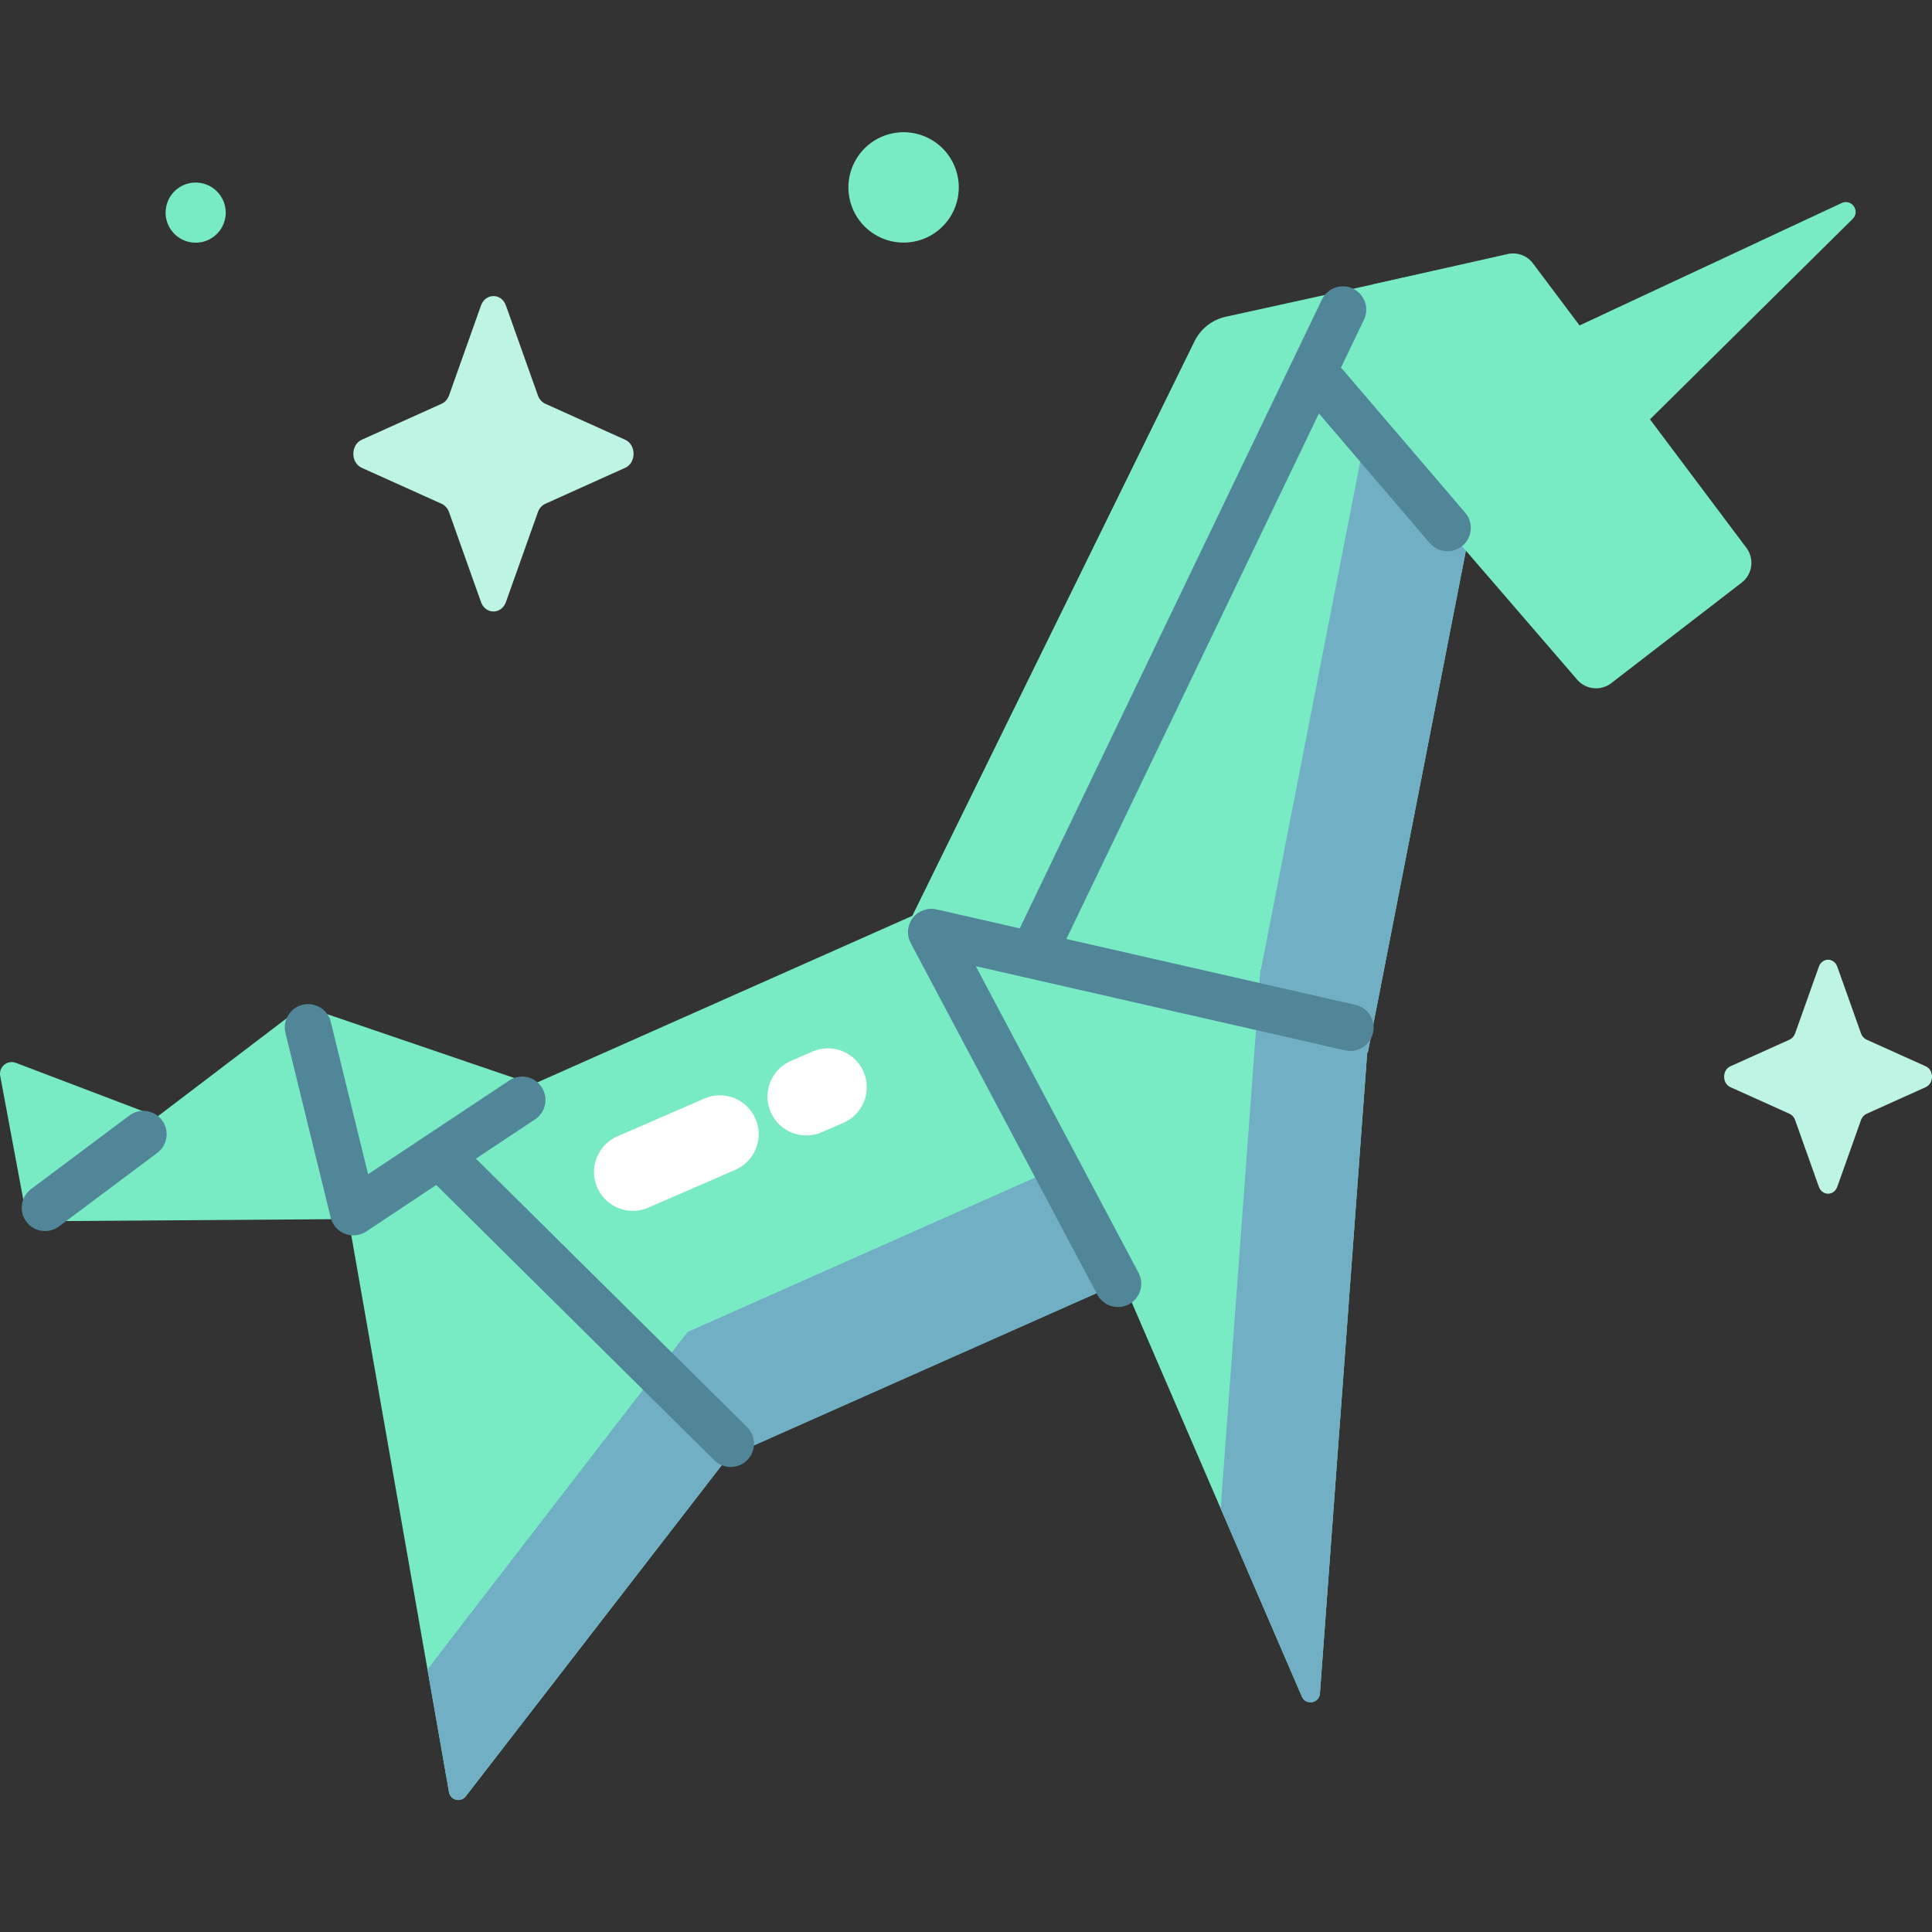 <svg id="Capa_1" enable-background="new 0 0 512 512" height="512" viewBox="0 0 512 512" width="512" xmlns="http://www.w3.org/2000/svg"><rect x="0" y="0" width="512" height="512" fill="#333333" stroke="none"/><g><g><g fill="#78eac4"><path d="m324.819 83.944 72.18-15.865c3.302-.726 6.267 2.17 5.618 5.489l-40.146 205.421-120.738-36.205 74.845-152.375c1.62-3.297 4.653-5.677 8.241-6.465z"/><path d="m108.963 266.824h180.918v111.167h-180.918z" transform="matrix(-.914 .406 -.406 -.914 512.576 536.066)"/><path d="m118.994 474.942-28.786-164.055 103.427 74.339-70.206 90.812c-1.326 1.717-4.06 1.041-4.435-1.096z"/><path d="m90.815 323.08-83.572.579-7.188-38.541c-.442-2.371 1.881-4.311 4.135-3.454l37.505 14.262 38.582-29.354 63.171 21.549z"/><path d="m345.007 449.616-92.02-213.229 109.783 36.526-12.979 175.897c-.192 2.605-3.749 3.204-4.784.806z"/></g><g fill="#71afc4"><path d="m275.962 311.338-93.75 41.655s-67.717 87.74-68.921 89.449l5.702 32.5c.375 2.137 3.109 2.812 4.436 1.096l69.529-89.936 100.479-44.645z"/><path d="m369.916 74.032-35.754 182.947-.132-.02-10.538 142.805 21.514 49.853c1.035 2.398 4.592 1.799 4.784-.806l12.533-169.843.147.023 40.241-205.907c.604-3.089-2.156-5.785-5.23-5.109z"/></g><g><path d="m296.27 346.382c-2.214 0-4.354-1.192-5.465-3.284l-49.458-93.176c-1.133-2.135-.918-4.735.552-6.655 1.471-1.92 3.926-2.805 6.28-2.269l111.047 25.308c3.328.758 5.411 4.072 4.653 7.399-.759 3.327-4.071 5.409-7.399 4.653l-97.886-22.309 43.129 81.254c1.6 3.015.454 6.756-2.562 8.357-.922.49-1.914.722-2.891.722z" fill="#518699"/></g><path d="m490.98 58.013-55.998 55.376-18.287-26.257 71.357-33.324c2.643-1.236 5.003 2.153 2.928 4.205z" fill="#78eac4"/><path d="m427.008 181.039 34.563-26.647c2.862-2.207 3.42-6.305 1.251-9.196l-56.563-75.389c-1.561-2.081-4.198-3.052-6.736-2.48l-35.782 8.062-10.945 29.186 65.177 75.548c2.291 2.655 6.258 3.057 9.035.916z" fill="#78eac4"/><g><path d="m383.606 146.079c-1.744 0-3.477-.734-4.7-2.163l-32.224-37.672c-2.219-2.594-1.915-6.495.68-8.714 2.593-2.219 6.494-1.915 8.714.679l32.224 37.672c2.218 2.594 1.915 6.495-.68 8.714-1.164.997-2.593 1.484-4.014 1.484z" fill="#518699"/></g><g><path d="m275.408 255.72c-.898 0-1.809-.197-2.672-.611-3.077-1.479-4.372-5.171-2.894-8.248l80.481-167.478c1.479-3.076 5.172-4.371 8.248-2.894 3.076 1.479 4.372 5.171 2.894 8.247l-80.481 167.478c-1.065 2.214-3.274 3.506-5.576 3.506z" fill="#518699"/></g><g><path d="m11.94 326.246c-1.881 0-3.739-.855-4.953-2.478-2.045-2.732-1.488-6.606 1.245-8.651l26.045-19.493c2.731-2.046 6.605-1.489 8.651 1.245 2.045 2.732 1.488 6.606-1.245 8.651l-26.045 19.494c-1.11.831-2.41 1.232-3.698 1.232z" fill="#518699"/></g><g><path d="m93.64 327.383c-.759 0-1.521-.139-2.247-.423-1.875-.732-3.276-2.331-3.756-4.287l-11.988-48.928c-.812-3.315 1.217-6.661 4.532-7.473 3.313-.815 6.661 1.217 7.473 4.532l9.895 40.383 37.405-24.844c2.843-1.889 6.679-1.115 8.567 1.729 1.889 2.843 1.115 6.679-1.729 8.567l-44.733 29.711c-1.027.684-2.219 1.033-3.419 1.033z" fill="#518699"/></g><g><path d="m193.635 388.768c-1.572 0-3.143-.595-4.348-1.788l-74.159-73.417c-2.426-2.402-2.445-6.315-.044-8.741 2.402-2.426 6.315-2.445 8.741-.044l74.159 73.417c2.426 2.401 2.445 6.314.044 8.74-1.209 1.221-2.801 1.833-4.393 1.833z" fill="#518699"/></g><g><path d="m213.69 300.911c-3.977 0-7.764-2.316-9.451-6.195-2.269-5.217.122-11.285 5.338-13.554l5.721-2.487c5.217-2.266 11.285.124 13.552 5.342 2.267 5.217-.124 11.285-5.342 13.552l-5.716 2.485c-1.336.582-2.731.857-4.102.857z" fill="#fff"/></g><g><path d="m167.72 320.892c-3.977 0-7.765-2.317-9.452-6.197-2.268-5.217.123-11.285 5.34-13.553l23.046-10.017c5.218-2.269 11.285.123 13.553 5.34s-.123 11.285-5.34 13.553l-23.046 10.017c-1.338.582-2.731.857-4.101.857z" fill="#fff"/></g></g><ellipse cx="51.851" cy="56.33" fill="#78eac4" rx="7.97" ry="7.97" transform="matrix(.16 -.987 .987 .16 -12.04 98.514)"/><path d="m134.082 80.982 8.461 23.792c.362 1.019 1.079 1.826 1.984 2.233l21.138 9.524c2.986 1.346 2.986 6.104 0 7.449l-21.138 9.524c-.905.408-1.622 1.215-1.984 2.234l-8.461 23.792c-1.195 3.361-5.423 3.361-6.618 0l-8.461-23.792c-.362-1.019-1.079-1.826-1.985-2.234l-21.138-9.524c-2.986-1.345-2.986-6.103 0-7.449l21.138-9.524c.905-.408 1.622-1.215 1.985-2.233l8.461-23.792c1.195-3.361 5.423-3.361 6.618 0z" fill="#bdf4e3"/><path d="m486.91 256.211 6.276 17.648c.269.756.801 1.354 1.472 1.657l15.68 7.064c2.215.998 2.215 4.527 0 5.525l-15.68 7.064c-.671.302-1.203.901-1.472 1.657l-6.276 17.648c-.887 2.493-4.023 2.493-4.909 0l-6.276-17.648c-.269-.756-.801-1.354-1.472-1.657l-15.68-7.064c-2.215-.998-2.215-4.527 0-5.525l15.68-7.064c.671-.303 1.203-.901 1.472-1.657l6.276-17.648c.887-2.494 4.022-2.494 4.909 0z" fill="#bdf4e3"/><ellipse cx="239.451" cy="49.612" fill="#78eac4" rx="14.623" ry="14.623" transform="matrix(.973 -.231 .231 .973 -4.983 56.705)"/></g></svg>